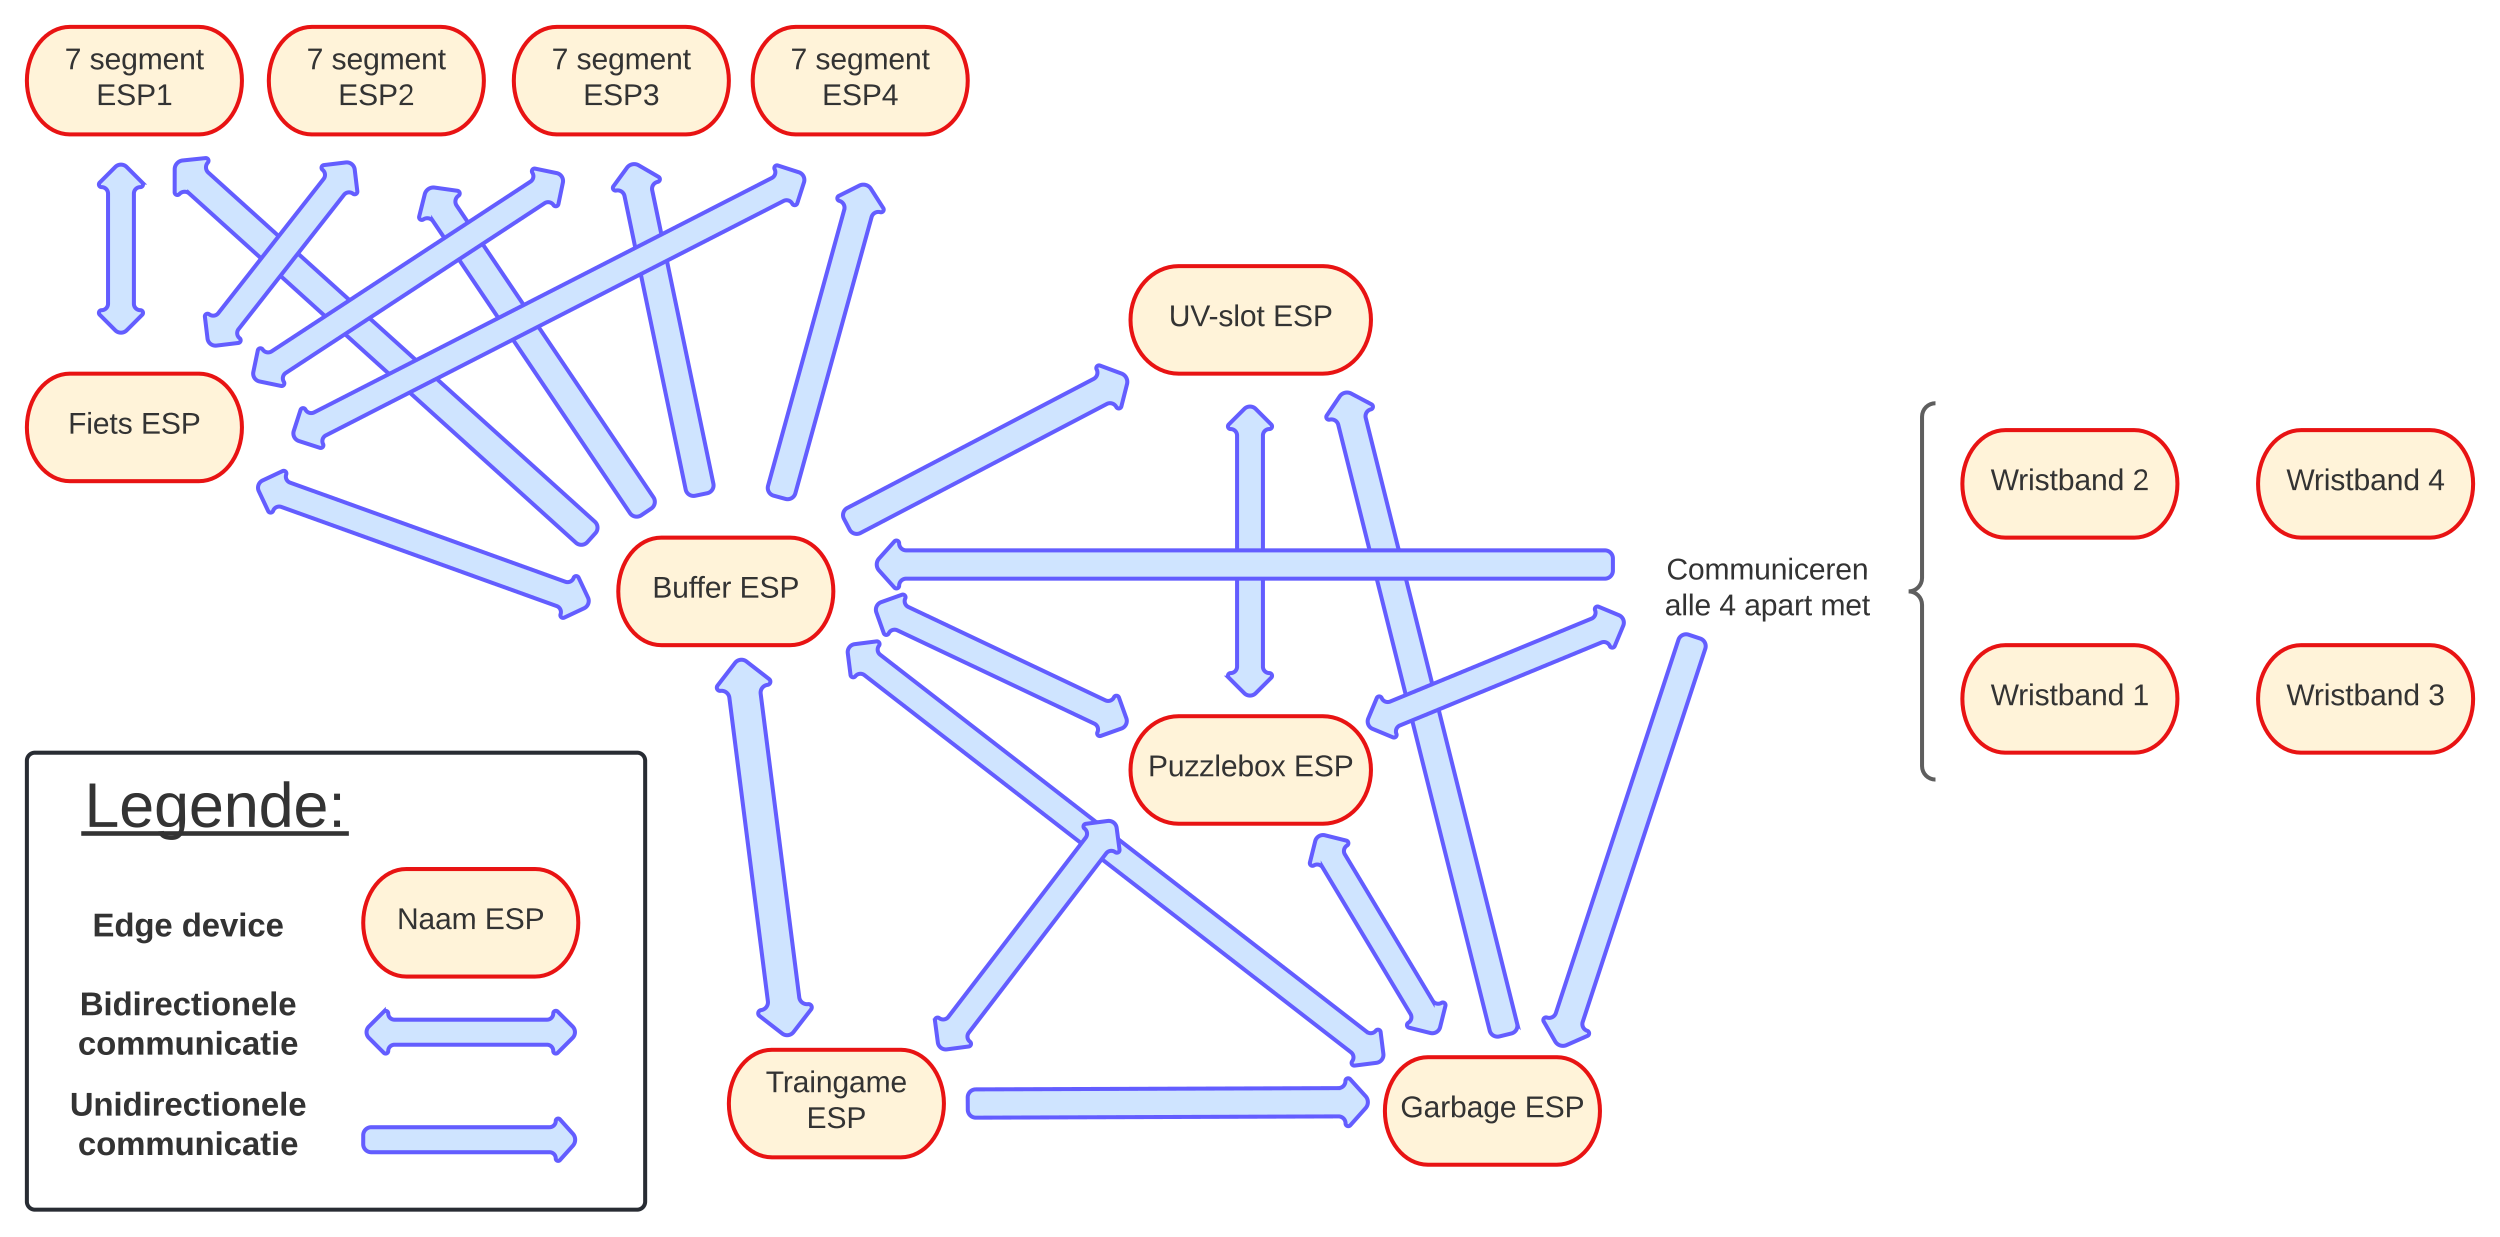 <svg xmlns="http://www.w3.org/2000/svg" xmlns:xlink="http://www.w3.org/1999/xlink" xmlns:lucid="lucid" width="1860" height="920"><g transform="translate(2080 400)" lucid:page-tab-id="0_0"><path d="M-1095.78 132.86c19.76 0 35.78 17.9 35.78 40s-16.02 40-35.78 40h-107.34c-19.76 0-35.78-17.9-35.78-40s16.02-40 35.78-40z" stroke="#e81313" stroke-width="3" fill="#fff3d9"/><use xlink:href="#a" transform="matrix(1,0,0,1,-1233.897,137.865) translate(7.988 39.653)"/><use xlink:href="#b" transform="matrix(1,0,0,1,-1233.897,137.865) translate(116.568 39.653)"/><path d="M-1095.78-202c19.76 0 35.78 17.9 35.78 40s-16.02 40-35.78 40h-107.34c-19.76 0-35.78-17.9-35.78-40s16.02-40 35.78-40z" stroke="#e81313" stroke-width="3" fill="#fff3d9"/><use xlink:href="#c" transform="matrix(1,0,0,1,-1233.897,-197) translate(23.481 39.653)"/><use xlink:href="#b" transform="matrix(1,0,0,1,-1233.897,-197) translate(101.074 39.653)"/><path d="M-492 80c17.67 0 32 17.9 32 40s-14.33 40-32 40h-96c-17.67 0-32-17.9-32-40s14.33-40 32-40z" stroke="#e81313" stroke-width="3" fill="#fff3d9"/><use xlink:href="#d" transform="matrix(1,0,0,1,-615,85) translate(16.049 39.653)"/><use xlink:href="#e" transform="matrix(1,0,0,1,-615,85) translate(121.605 39.653)"/><path d="M-492-80c17.67 0 32 17.9 32 40s-14.33 40-32 40h-96c-17.67 0-32-17.9-32-40s14.33-40 32-40z" stroke="#e81313" stroke-width="3" fill="#fff3d9"/><use xlink:href="#d" transform="matrix(1,0,0,1,-615,-75) translate(16.049 39.653)"/><use xlink:href="#f" transform="matrix(1,0,0,1,-615,-75) translate(121.605 39.653)"/><path d="M-272 80c17.67 0 32 17.9 32 40s-14.33 40-32 40h-96c-17.67 0-32-17.9-32-40s14.33-40 32-40z" stroke="#e81313" stroke-width="3" fill="#fff3d9"/><use xlink:href="#d" transform="matrix(1,0,0,1,-395,85) translate(16.049 39.653)"/><use xlink:href="#g" transform="matrix(1,0,0,1,-395,85) translate(121.605 39.653)"/><path d="M-272-80c17.67 0 32 17.9 32 40s-14.33 40-32 40h-96c-17.67 0-32-17.9-32-40s14.33-40 32-40z" stroke="#e81313" stroke-width="3" fill="#fff3d9"/><use xlink:href="#d" transform="matrix(1,0,0,1,-395,-75) translate(16.049 39.653)"/><use xlink:href="#h" transform="matrix(1,0,0,1,-395,-75) translate(121.605 39.653)"/><path d="M-860-94a6 6 0 0 1 6-6h208a6 6 0 0 1 6 6v268a6 6 0 0 1-6 6h-208a6 6 0 0 1-6-6z" fill="none"/><path d="M-640 180c-5.52 0-10-4.48-10-10V50c0-5.52-4.48-10-10-10 5.52 0 10-4.48 10-10V-90c0-5.52 4.48-10 10-10" stroke="#5e5e5e" stroke-width="3" fill="none"/><use xlink:href="#i" transform="matrix(1,0,0,1,-855,-95) translate(14.846 126.111)"/><use xlink:href="#j" transform="matrix(1,0,0,1,-855,-95) translate(13.58 152.778)"/><use xlink:href="#k" transform="matrix(1,0,0,1,-855,-95) translate(54.198 152.778)"/><use xlink:href="#l" transform="matrix(1,0,0,1,-855,-95) translate(72.716 152.778)"/><use xlink:href="#m" transform="matrix(1,0,0,1,-855,-95) translate(129.444 152.778)"/><path d="M-921.63 386.56c17.67 0 32 17.9 32 40s-14.33 40-32 40h-96c-17.67 0-32-17.9-32-40s14.33-40 32-40z" stroke="#e81313" stroke-width="3" fill="#fff3d9"/><use xlink:href="#n" transform="matrix(1,0,0,1,-1044.632,391.563) translate(6.512 39.653)"/><use xlink:href="#b" transform="matrix(1,0,0,1,-1044.632,391.563) translate(99.043 39.653)"/><path d="M-1409.72 381.05c17.67 0 32 17.9 32 40s-14.33 40-32 40h-96c-17.68 0-32-17.9-32-40s14.32-40 32-40z" stroke="#e81313" stroke-width="3" fill="#fff3d9"/><use xlink:href="#o" transform="matrix(1,0,0,1,-1532.722,386.05) translate(22.443 26.528)"/><use xlink:href="#b" transform="matrix(1,0,0,1,-1532.722,386.05) translate(52.783 53.194)"/><path d="M-1492 0c17.67 0 32 17.9 32 40s-14.33 40-32 40h-96c-17.67 0-32-17.9-32-40s14.33-40 32-40z" stroke="#e81313" stroke-width="3" fill="#fff3d9"/><use xlink:href="#p" transform="matrix(1,0,0,1,-1615,5) translate(20.309 39.653)"/><use xlink:href="#b" transform="matrix(1,0,0,1,-1615,5) translate(85.247 39.653)"/><path d="M-1932-380c17.67 0 32 17.9 32 40s-14.33 40-32 40h-96c-17.67 0-32-17.9-32-40s14.33-40 32-40z" stroke="#e81313" stroke-width="3" fill="#fff3d9"/><use xlink:href="#q" transform="matrix(1,0,0,1,-2055,-375) translate(23.184 26.528)"/><use xlink:href="#r" transform="matrix(1,0,0,1,-2055,-375) translate(41.703 26.528)"/><use xlink:href="#s" transform="matrix(1,0,0,1,-2055,-375) translate(46.61 53.194)"/><path d="M-1752-380c17.67 0 32 17.9 32 40s-14.33 40-32 40h-96c-17.67 0-32-17.9-32-40s14.33-40 32-40z" stroke="#e81313" stroke-width="3" fill="#fff3d9"/><use xlink:href="#q" transform="matrix(1,0,0,1,-1875,-375) translate(23.184 26.528)"/><use xlink:href="#t" transform="matrix(1,0,0,1,-1875,-375) translate(41.703 26.528)"/><use xlink:href="#u" transform="matrix(1,0,0,1,-1875,-375) translate(46.61 53.194)"/><path d="M-1569.72-380c17.67 0 32 17.9 32 40s-14.33 40-32 40h-96c-17.68 0-32-17.9-32-40s14.32-40 32-40z" stroke="#e81313" stroke-width="3" fill="#fff3d9"/><use xlink:href="#q" transform="matrix(1,0,0,1,-1692.722,-375) translate(23.184 26.528)"/><use xlink:href="#t" transform="matrix(1,0,0,1,-1692.722,-375) translate(41.703 26.528)"/><use xlink:href="#v" transform="matrix(1,0,0,1,-1692.722,-375) translate(46.61 53.194)"/><path d="M-1932-122c17.67 0 32 17.9 32 40s-14.33 40-32 40h-96c-17.67 0-32-17.9-32-40s14.33-40 32-40z" stroke="#e81313" stroke-width="3" fill="#fff3d9"/><use xlink:href="#w" transform="matrix(1,0,0,1,-2055,-117) translate(25.679 39.653)"/><use xlink:href="#b" transform="matrix(1,0,0,1,-2055,-117) translate(79.877 39.653)"/><path d="M-1101.46 225.82a6 6 0 0 1 7.28-4.36l15.88 3.96a2 2 0 0 1 .54 3.64 4.8 4.8 0 0 0-1.65 6.6l65.28 108.8a4.8 4.8 0 0 0 6.6 1.65 2 2 0 0 1 2.94 2.2l-3.96 15.88a6 6 0 0 1-7.28 4.36l-15.88-3.96a2 2 0 0 1-.54-3.64 4.8 4.8 0 0 0 1.65-6.6l-65.28-108.8a4.8 4.8 0 0 0-6.6-1.65 2 2 0 0 1-2.94-2.2zM-1427.98 55.65a6 6 0 0 1 3.63-7.67l15.4-5.5a2 2 0 0 1 2.48 2.72 4.8 4.8 0 0 0 2.3 6.4l146.58 69.44a4.8 4.8 0 0 0 6.4-2.3 2 2 0 0 1 3.68.2l5.5 15.4a6 6 0 0 1-3.63 7.68l-15.4 5.5a2 2 0 0 1-2.48-2.72 4.8 4.8 0 0 0-2.3-6.4l-146.58-69.44a4.8 4.8 0 0 0-6.4 2.3 2 2 0 0 1-3.68-.2zM-1154.24-95.76a6 6 0 0 1 8.48 0l11.58 11.58a2 2 0 0 1-1.4 3.4 4.8 4.8 0 0 0-4.8 4.8V95.98a4.8 4.8 0 0 0 4.8 4.8 2 2 0 0 1 1.4 3.4l-11.58 11.58a6 6 0 0 1-8.48 0l-11.58-11.58a2 2 0 0 1 1.4-3.4 4.8 4.8 0 0 0 4.8-4.8V-75.98a4.8 4.8 0 0 0-4.8-4.8 2 2 0 0 1-1.4-3.4zM-1452.1-14a6 6 0 0 1 2.53-8.1l183.24-96a5.26 5.26 0 0 0 2.22-7.1 2.02 2.02 0 0 1 2.48-2.82l16 5.93a6.67 6.67 0 0 1 4.13 7.9l-4.2 16.54a2.02 2.02 0 0 1-3.76.44 5.26 5.26 0 0 0-7.1-2.22L-1439.8-3.46a6 6 0 0 1-8.1-2.53zM-964.4 371.1a6 6 0 0 1-7.27-4.37l-112.67-450.7a5.26 5.26 0 0 0-6.38-3.82 2.02 2.02 0 0 1-2.17-3.08l9.55-14.14a6.67 6.67 0 0 1 8.65-2.17l15.07 8a2.02 2.02 0 0 1-.46 3.75 5.26 5.26 0 0 0-3.82 6.38l112.68 450.7a6 6 0 0 1-4.37 7.27zM-815.1 75.06a6 6 0 0 1 3.84 7.57l-91.2 277.66a5.26 5.26 0 0 0 3.37 6.63 2.02 2.02 0 0 1 .2 3.76l-15.6 6.88a6.67 6.67 0 0 1-8.48-2.78l-8.5-14.8a2.02 2.02 0 0 1 2.4-2.93 5.26 5.26 0 0 0 6.63-3.35l91.2-277.66a6 6 0 0 1 7.57-3.83zM-1360.02 416.53a6 6 0 0 1 5.98-6.03l269.8-.94a5.26 5.26 0 0 0 5.24-5.28 2.02 2.02 0 0 1 3.52-1.36l11.45 12.63a6.67 6.67 0 0 1 .03 8.92l-11.36 12.72a2.02 2.02 0 0 1-3.53-1.35 5.26 5.26 0 0 0-5.27-5.24l-269.8.95a6 6 0 0 1-6-5.97zM-1533.1 93.18a6 6 0 0 1 8.42-1.07l16.9 13.1a2.44 2.44 0 0 1-1.18 4.34 5.88 5.88 0 0 0-5.1 6.58l28.7 225.85a5.88 5.88 0 0 0 6.57 5.1 2.44 2.44 0 0 1 2.24 3.9l-13.1 16.9a6 6 0 0 1-8.4 1.07l-16.9-13.1a2.44 2.44 0 0 1 1.17-4.33 5.88 5.88 0 0 0 5.1-6.57l-28.68-225.85a5.88 5.88 0 0 0-6.57-5.1 2.44 2.44 0 0 1-2.24-3.9zM-1449.25 85.95a6 6 0 0 1 5.2-6.7l16.24-2.06a2 2 0 0 1 1.8 3.18 4.8 4.8 0 0 0 .87 6.74l362.03 280.58a4.8 4.8 0 0 0 6.74-.86 2 2 0 0 1 3.55.97l2.05 16.25a6 6 0 0 1-5.2 6.7l-16.24 2.06a2 2 0 0 1-1.8-3.18 4.8 4.8 0 0 0-.87-6.74L-1436.9 102.3a4.8 4.8 0 0 0-6.74.86 2 2 0 0 1-3.55-.97z" stroke="#635dff" stroke-width="3" fill="#cfe4ff"/><path d="M-880 24.53a6 6 0 0 1-6 6h-519.8a5.26 5.26 0 0 0-5.25 5.26 2.02 2.02 0 0 1-3.53 1.34l-11.4-12.68a6.67 6.67 0 0 1 0-8.92l11.4-12.68a2.02 2.02 0 0 1 3.53 1.35 5.26 5.26 0 0 0 5.26 5.27H-886a6 6 0 0 1 6 6z" stroke="#635dff" stroke-width="3" fill="#cfe4ff"/><path d="M-2060 166a6 6 0 0 1 6-6h448a6 6 0 0 1 6 6v328a6 6 0 0 1-6 6h-448a6 6 0 0 1-6-6z" stroke="#282c33" stroke-width="3" fill="#fff"/><path d="M-1805.52 372.2a6 6 0 0 1 0-8.5l11.08-11.06a1.93 1.93 0 0 1 3.28 1.36 4.65 4.65 0 0 0 4.66 4.65h113.48a4.65 4.65 0 0 0 4.65-4.65 1.93 1.93 0 0 1 3.3-1.36l11.07 11.07a6 6 0 0 1 0 8.5l-11.08 11.07a1.93 1.93 0 0 1-3.3-1.36 4.65 4.65 0 0 0-4.64-4.64h-113.48a4.65 4.65 0 0 0-4.66 4.65 1.93 1.93 0 0 1-3.28 1.37zM-1809.76 444.65a6 6 0 0 1 6-6h132.6a4.65 4.65 0 0 0 4.65-4.65 1.78 1.78 0 0 1 3.1-1.2l9.62 10.7a6.67 6.67 0 0 1 0 8.92l-9.62 10.7a1.78 1.78 0 0 1-3.1-1.2 4.65 4.65 0 0 0-4.66-4.66h-132.6a6 6 0 0 1-6-6z" stroke="#635dff" stroke-width="3" fill="#cfe4ff"/><path d="M-1681.76 246.56c17.67 0 32 17.9 32 40s-14.33 40-32 40h-96c-17.68 0-32-17.9-32-40s14.32-40 32-40z" stroke="#e81313" stroke-width="3" fill="#fff3d9"/><g><use xlink:href="#x" transform="matrix(1,0,0,1,-1804.762,251.563) translate(20.123 39.653)"/><use xlink:href="#b" transform="matrix(1,0,0,1,-1804.762,251.563) translate(85.432 39.653)"/></g><path d="M-2040 175.35a6 6 0 0 1 6-6h228a6 6 0 0 1 6 6v54a6 6 0 0 1-6 6h-228a6 6 0 0 1-6-6z" stroke="#000" stroke-opacity="0" stroke-width="3" fill="#fff" fill-opacity="0"/><g><use xlink:href="#y" transform="matrix(1,0,0,1,-2035,174.35) translate(17.778 40.833)"/></g><path d="M-2060 257.85a6 6 0 0 1 6-6h228a6 6 0 0 1 6 6v219.33a6 6 0 0 1-6 6h-228a6 6 0 0 1-6-6z" stroke="#000" stroke-opacity="0" stroke-width="3" fill="#fff" fill-opacity="0"/><g><use xlink:href="#z" transform="matrix(1,0,0,1,-2055,256.85) translate(115 15.826)"/><use xlink:href="#A" transform="matrix(1,0,0,1,-2055,256.85) translate(43.806 39.826)"/><use xlink:href="#B" transform="matrix(1,0,0,1,-2055,256.85) translate(110.213 39.826)"/><use xlink:href="#C" transform="matrix(1,0,0,1,-2055,256.85) translate(115 69.16)"/><use xlink:href="#D" transform="matrix(1,0,0,1,-2055,256.85) translate(34.367 98.493)"/><use xlink:href="#E" transform="matrix(1,0,0,1,-2055,256.85) translate(32.975 127.826)"/><use xlink:href="#F" transform="matrix(1,0,0,1,-2055,256.85) translate(115 148.271)"/><use xlink:href="#G" transform="matrix(1,0,0,1,-2055,256.85) translate(26.932 173.16)"/><use xlink:href="#H" transform="matrix(1,0,0,1,-2055,256.85) translate(32.975 202.493)"/></g><path d="M-1392-380c17.67 0 32 17.9 32 40s-14.33 40-32 40h-96c-17.67 0-32-17.9-32-40s14.33-40 32-40z" stroke="#e81313" stroke-width="3" fill="#fff3d9"/><g><use xlink:href="#q" transform="matrix(1,0,0,1,-1515,-375) translate(23.184 26.528)"/><use xlink:href="#t" transform="matrix(1,0,0,1,-1515,-375) translate(41.703 26.528)"/><use xlink:href="#I" transform="matrix(1,0,0,1,-1515,-375) translate(46.61 53.194)"/></g><g><path d="M-1504.36-31.2a6 6 0 0 1-4.2-7.38l56.7-205.47a5.26 5.26 0 0 0-3.67-6.48 2.02 2.02 0 0 1-.37-3.75l15.26-7.63a6.67 6.67 0 0 1 8.6 2.37l9.2 14.37a2.02 2.02 0 0 1-2.25 3.03 5.26 5.26 0 0 0-6.46 3.67l-56.7 205.48a6 6 0 0 1-7.38 4.18z" stroke="#635dff" stroke-width="3" fill="#cfe4ff"/></g><g><path d="M-1562.76-31.16a6 6 0 0 1-7.1-4.65l-45.5-218.35a5.26 5.26 0 0 0-6.23-4.08 2.02 2.02 0 0 1-2.03-3.17l10.08-13.76a6.67 6.67 0 0 1 8.73-1.82l14.75 8.58a2.02 2.02 0 0 1-.6 3.73 5.26 5.26 0 0 0-4.1 6.22l45.52 218.34a6 6 0 0 1-4.65 7.1z" stroke="#635dff" stroke-width="3" fill="#cfe4ff"/></g><g><path d="M-1602.96-16.62a6 6 0 0 1-8.33-1.62l-146.44-217.07a5.26 5.26 0 0 0-7.3-1.43 2.02 2.02 0 0 1-3.1-2.16l4.14-16.54a6.67 6.67 0 0 1 7.4-5l16.88 2.38a2.02 2.02 0 0 1 .85 3.67 5.26 5.26 0 0 0-1.42 7.3L-1593.83-30a6 6 0 0 1-1.6 8.32z" stroke="#635dff" stroke-width="3" fill="#cfe4ff"/></g><g><path d="M-1643.03 3.36a6 6 0 0 1-8.48.43l-287.6-259.76a5.26 5.26 0 0 0-7.42.37 2.02 2.02 0 0 1-3.52-1.34l.03-17.06a6.67 6.67 0 0 1 5.97-6.62l16.96-1.76a2.02 2.02 0 0 1 1.7 3.36 5.26 5.26 0 0 0 .4 7.44l287.57 259.75a6 6 0 0 1 .43 8.47z" stroke="#635dff" stroke-width="3" fill="#cfe4ff"/></g><g><path d="M-1822.8-279.13a6 6 0 0 1 6.7 5.23l1.95 16.25a2 2 0 0 1-3.2 1.8 4.8 4.8 0 0 0-6.75.82l-78.4 99.92a4.8 4.8 0 0 0 .8 6.73 2 2 0 0 1-.98 3.54l-16.25 1.96a6 6 0 0 1-6.67-5.23l-1.96-16.25a2 2 0 0 1 3.2-1.8 4.8 4.8 0 0 0 6.74-.82l78.4-99.92a4.8 4.8 0 0 0-.8-6.73 2 2 0 0 1 .98-3.54z" stroke="#635dff" stroke-width="3" fill="#cfe4ff"/></g><g><path d="M-1665.87-271.22a6 6 0 0 1 4.65 7.1l-3.33 16.02a2 2 0 0 1-3.62.68 4.8 4.8 0 0 0-6.65-1.38l-192.57 126.27a4.8 4.8 0 0 0-1.38 6.65 2 2 0 0 1-2.06 3.03l-16.03-3.33a6 6 0 0 1-4.65-7.1l3.33-16.02a2 2 0 0 1 3.62-.68 4.8 4.8 0 0 0 6.65 1.38l192.58-126.27a4.8 4.8 0 0 0 1.38-6.65 2 2 0 0 1 2.07-3.03z" stroke="#635dff" stroke-width="3" fill="#cfe4ff"/></g><g><path d="M-1485.7-271.84a6 6 0 0 1 3.86 7.55l-5.03 15.6a2 2 0 0 1-3.66.28 4.8 4.8 0 0 0-6.47-2.08l-340.52 174.4a4.8 4.8 0 0 0-2.1 6.47 2 2 0 0 1-2.37 2.8l-15.57-5.03a6 6 0 0 1-3.87-7.55l5.03-15.6a2 2 0 0 1 3.65-.28 4.8 4.8 0 0 0 6.47 2.08l340.53-174.4a4.8 4.8 0 0 0 2.08-6.47 2 2 0 0 1 2.38-2.8z" stroke="#635dff" stroke-width="3" fill="#cfe4ff"/></g><g><path d="M-1994.24-275.76a6 6 0 0 1 8.48 0l11.58 11.58a2 2 0 0 1-1.4 3.4 4.8 4.8 0 0 0-4.8 4.8v81.96a4.8 4.8 0 0 0 4.8 4.8 2 2 0 0 1 1.4 3.4l-11.58 11.58a6 6 0 0 1-8.48 0l-11.58-11.58a2 2 0 0 1 1.4-3.4 4.8 4.8 0 0 0 4.8-4.8v-81.96a4.8 4.8 0 0 0-4.8-4.8 2 2 0 0 1-1.4-3.4z" stroke="#635dff" stroke-width="3" fill="#cfe4ff"/></g><g><path d="M-1642.55 44.57a6 6 0 0 1-2.88 7.98l-14.8 6.97a2 2 0 0 1-2.73-2.47 4.8 4.8 0 0 0-2.9-6.15l-204.8-73.73a4.8 4.8 0 0 0-6.14 2.9 2 2 0 0 1-3.68.17l-6.97-14.8a6 6 0 0 1 2.88-8l14.8-6.96a2 2 0 0 1 2.73 2.47 4.8 4.8 0 0 0 2.9 6.15l204.8 73.73a4.8 4.8 0 0 0 6.14-2.9 2 2 0 0 1 3.68-.17z" stroke="#635dff" stroke-width="3" fill="#cfe4ff"/></g><g><path d="M-1255.95 210.8a6 6 0 0 1 6.74 5.15l2.13 16.22a2 2 0 0 1-3.18 1.84 4.8 4.8 0 0 0-6.74.9l-102.23 133.4a4.8 4.8 0 0 0 .9 6.73 2 2 0 0 1-.96 3.55l-16.22 2.14a6 6 0 0 1-6.73-5.16l-2.15-16.23a2 2 0 0 1 3.2-1.84 4.8 4.8 0 0 0 6.72-.9l102.25-133.38a4.8 4.8 0 0 0-.9-6.74 2 2 0 0 1 .96-3.55z" stroke="#635dff" stroke-width="3" fill="#cfe4ff"/></g><g><path d="M-1058.75 142.3a6 6 0 0 1-3.23-7.85l6.3-15.1a2 2 0 0 1 3.67 0 4.8 4.8 0 0 0 6.26 2.6l149.88-61.7a4.8 4.8 0 0 0 2.6-6.26 2 2 0 0 1 2.6-2.6l15.12 6.3a6 6 0 0 1 3.23 7.84l-6.3 15.1a2 2 0 0 1-3.68 0 4.8 4.8 0 0 0-6.27-2.6l-149.87 61.7a4.8 4.8 0 0 0-2.62 6.26 2 2 0 0 1-2.6 2.6z" stroke="#635dff" stroke-width="3" fill="#cfe4ff"/></g><defs><path fill="#333" d="M30-248c87 1 191-15 191 75 0 78-77 80-158 76V0H30v-248zm33 125c57 0 124 11 124-50 0-59-68-47-124-48v98" id="J"/><path fill="#333" d="M84 4C-5 8 30-112 23-190h32v120c0 31 7 50 39 49 72-2 45-101 50-169h31l1 190h-30c-1-10 1-25-2-33-11 22-28 36-60 37" id="K"/><path fill="#333" d="M9 0v-24l116-142H16v-24h144v24L44-24h123V0H9" id="L"/><path fill="#333" d="M24 0v-261h32V0H24" id="M"/><path fill="#333" d="M100-194c63 0 86 42 84 106H49c0 40 14 67 53 68 26 1 43-12 49-29l28 8c-11 28-37 45-77 45C44 4 14-33 15-96c1-61 26-98 85-98zm52 81c6-60-76-77-97-28-3 7-6 17-6 28h103" id="N"/><path fill="#333" d="M115-194c53 0 69 39 70 98 0 66-23 100-70 100C84 3 66-7 56-30L54 0H23l1-261h32v101c10-23 28-34 59-34zm-8 174c40 0 45-34 45-75 0-40-5-75-45-74-42 0-51 32-51 76 0 43 10 73 51 73" id="O"/><path fill="#333" d="M100-194c62-1 85 37 85 99 1 63-27 99-86 99S16-35 15-95c0-66 28-99 85-99zM99-20c44 1 53-31 53-75 0-43-8-75-51-75s-53 32-53 75 10 74 51 75" id="P"/><path fill="#333" d="M141 0L90-78 38 0H4l68-98-65-92h35l48 74 47-74h35l-64 92 68 98h-35" id="Q"/><g id="a"><use transform="matrix(0.062,0,0,0.062,0,0)" xlink:href="#J"/><use transform="matrix(0.062,0,0,0.062,14.815,0)" xlink:href="#K"/><use transform="matrix(0.062,0,0,0.062,27.16,0)" xlink:href="#L"/><use transform="matrix(0.062,0,0,0.062,38.272,0)" xlink:href="#L"/><use transform="matrix(0.062,0,0,0.062,49.383,0)" xlink:href="#M"/><use transform="matrix(0.062,0,0,0.062,54.259,0)" xlink:href="#N"/><use transform="matrix(0.062,0,0,0.062,66.605,0)" xlink:href="#O"/><use transform="matrix(0.062,0,0,0.062,78.951,0)" xlink:href="#P"/><use transform="matrix(0.062,0,0,0.062,91.296,0)" xlink:href="#Q"/></g><path fill="#333" d="M30 0v-248h187v28H63v79h144v27H63v87h162V0H30" id="R"/><path fill="#333" d="M185-189c-5-48-123-54-124 2 14 75 158 14 163 119 3 78-121 87-175 55-17-10-28-26-33-46l33-7c5 56 141 63 141-1 0-78-155-14-162-118-5-82 145-84 179-34 5 7 8 16 11 25" id="S"/><g id="b"><use transform="matrix(0.062,0,0,0.062,0,0)" xlink:href="#R"/><use transform="matrix(0.062,0,0,0.062,14.815,0)" xlink:href="#S"/><use transform="matrix(0.062,0,0,0.062,29.63,0)" xlink:href="#J"/></g><path fill="#333" d="M232-93c-1 65-40 97-104 97C67 4 28-28 28-90v-158h33c8 89-33 224 67 224 102 0 64-133 71-224h33v155" id="T"/><path fill="#333" d="M137 0h-34L2-248h35l83 218 83-218h36" id="U"/><path fill="#333" d="M16-82v-28h88v28H16" id="V"/><path fill="#333" d="M135-143c-3-34-86-38-87 0 15 53 115 12 119 90S17 21 10-45l28-5c4 36 97 45 98 0-10-56-113-15-118-90-4-57 82-63 122-42 12 7 21 19 24 35" id="W"/><path fill="#333" d="M59-47c-2 24 18 29 38 22v24C64 9 27 4 27-40v-127H5v-23h24l9-43h21v43h35v23H59v120" id="X"/><g id="c"><use transform="matrix(0.062,0,0,0.062,0,0)" xlink:href="#T"/><use transform="matrix(0.062,0,0,0.062,15.988,0)" xlink:href="#U"/><use transform="matrix(0.062,0,0,0.062,29.568,0)" xlink:href="#V"/><use transform="matrix(0.062,0,0,0.062,36.914,0)" xlink:href="#W"/><use transform="matrix(0.062,0,0,0.062,48.025,0)" xlink:href="#M"/><use transform="matrix(0.062,0,0,0.062,52.901,0)" xlink:href="#P"/><use transform="matrix(0.062,0,0,0.062,65.247,0)" xlink:href="#X"/></g><path fill="#333" d="M266 0h-40l-56-210L115 0H75L2-248h35L96-30l15-64 43-154h32l59 218 59-218h35" id="Y"/><path fill="#333" d="M114-163C36-179 61-72 57 0H25l-1-190h30c1 12-1 29 2 39 6-27 23-49 58-41v29" id="Z"/><path fill="#333" d="M24-231v-30h32v30H24zM24 0v-190h32V0H24" id="aa"/><path fill="#333" d="M141-36C126-15 110 5 73 4 37 3 15-17 15-53c-1-64 63-63 125-63 3-35-9-54-41-54-24 1-41 7-42 31l-33-3c5-37 33-52 76-52 45 0 72 20 72 64v82c-1 20 7 32 28 27v20c-31 9-61-2-59-35zM48-53c0 20 12 33 32 33 41-3 63-29 60-74-43 2-92-5-92 41" id="ab"/><path fill="#333" d="M117-194c89-4 53 116 60 194h-32v-121c0-31-8-49-39-48C34-167 62-67 57 0H25l-1-190h30c1 10-1 24 2 32 11-22 29-35 61-36" id="ac"/><path fill="#333" d="M85-194c31 0 48 13 60 33l-1-100h32l1 261h-30c-2-10 0-23-3-31C134-8 116 4 85 4 32 4 16-35 15-94c0-66 23-100 70-100zm9 24c-40 0-46 34-46 75 0 40 6 74 45 74 42 0 51-32 51-76 0-42-9-74-50-73" id="ad"/><g id="d"><use transform="matrix(0.062,0,0,0.062,0,0)" xlink:href="#Y"/><use transform="matrix(0.062,0,0,0.062,20.494,0)" xlink:href="#Z"/><use transform="matrix(0.062,0,0,0.062,27.84,0)" xlink:href="#aa"/><use transform="matrix(0.062,0,0,0.062,32.716,0)" xlink:href="#W"/><use transform="matrix(0.062,0,0,0.062,43.827,0)" xlink:href="#X"/><use transform="matrix(0.062,0,0,0.062,50,0)" xlink:href="#O"/><use transform="matrix(0.062,0,0,0.062,62.346,0)" xlink:href="#ab"/><use transform="matrix(0.062,0,0,0.062,74.691,0)" xlink:href="#ac"/><use transform="matrix(0.062,0,0,0.062,87.037,0)" xlink:href="#ad"/></g><path fill="#333" d="M27 0v-27h64v-190l-56 39v-29l58-41h29v221h61V0H27" id="ae"/><use transform="matrix(0.062,0,0,0.062,0,0)" xlink:href="#ae" id="e"/><path fill="#333" d="M101-251c82-7 93 87 43 132L82-64C71-53 59-42 53-27h129V0H18c2-99 128-94 128-182 0-28-16-43-45-43s-46 15-49 41l-32-3c6-41 34-60 81-64" id="af"/><use transform="matrix(0.062,0,0,0.062,0,0)" xlink:href="#af" id="f"/><path fill="#333" d="M126-127c33 6 58 20 58 59 0 88-139 92-164 29-3-8-5-16-6-25l32-3c6 27 21 44 54 44 32 0 52-15 52-46 0-38-36-46-79-43v-28c39 1 72-4 72-42 0-27-17-43-46-43-28 0-47 15-49 41l-32-3c6-42 35-63 81-64 48-1 79 21 79 65 0 36-21 52-52 59" id="ag"/><use transform="matrix(0.062,0,0,0.062,0,0)" xlink:href="#ag" id="g"/><path fill="#333" d="M155-56V0h-30v-56H8v-25l114-167h33v167h35v25h-35zm-30-156c-27 46-58 90-88 131h88v-131" id="ah"/><use transform="matrix(0.062,0,0,0.062,0,0)" xlink:href="#ah" id="h"/><path fill="#333" d="M212-179c-10-28-35-45-73-45-59 0-87 40-87 99 0 60 29 101 89 101 43 0 62-24 78-52l27 14C228-24 195 4 139 4 59 4 22-46 18-125c-6-104 99-153 187-111 19 9 31 26 39 46" id="ai"/><path fill="#333" d="M210-169c-67 3-38 105-44 169h-31v-121c0-29-5-50-35-48C34-165 62-65 56 0H25l-1-190h30c1 10-1 24 2 32 10-44 99-50 107 0 11-21 27-35 58-36 85-2 47 119 55 194h-31v-121c0-29-5-49-35-48" id="aj"/><path fill="#333" d="M96-169c-40 0-48 33-48 73s9 75 48 75c24 0 41-14 43-38l32 2c-6 37-31 61-74 61-59 0-76-41-82-99-10-93 101-131 147-64 4 7 5 14 7 22l-32 3c-4-21-16-35-41-35" id="ak"/><g id="i"><use transform="matrix(0.062,0,0,0.062,0,0)" xlink:href="#ai"/><use transform="matrix(0.062,0,0,0.062,15.988,0)" xlink:href="#P"/><use transform="matrix(0.062,0,0,0.062,28.333,0)" xlink:href="#aj"/><use transform="matrix(0.062,0,0,0.062,46.79,0)" xlink:href="#aj"/><use transform="matrix(0.062,0,0,0.062,65.247,0)" xlink:href="#K"/><use transform="matrix(0.062,0,0,0.062,77.593,0)" xlink:href="#ac"/><use transform="matrix(0.062,0,0,0.062,89.938,0)" xlink:href="#aa"/><use transform="matrix(0.062,0,0,0.062,94.815,0)" xlink:href="#ak"/><use transform="matrix(0.062,0,0,0.062,105.926,0)" xlink:href="#N"/><use transform="matrix(0.062,0,0,0.062,118.272,0)" xlink:href="#Z"/><use transform="matrix(0.062,0,0,0.062,125.617,0)" xlink:href="#N"/><use transform="matrix(0.062,0,0,0.062,137.963,0)" xlink:href="#ac"/></g><g id="j"><use transform="matrix(0.062,0,0,0.062,0,0)" xlink:href="#ab"/><use transform="matrix(0.062,0,0,0.062,12.346,0)" xlink:href="#M"/><use transform="matrix(0.062,0,0,0.062,17.222,0)" xlink:href="#M"/><use transform="matrix(0.062,0,0,0.062,22.099,0)" xlink:href="#N"/></g><use transform="matrix(0.062,0,0,0.062,0,0)" xlink:href="#ah" id="k"/><path fill="#333" d="M115-194c55 1 70 41 70 98S169 2 115 4C84 4 66-9 55-30l1 105H24l-1-265h31l2 30c10-21 28-34 59-34zm-8 174c40 0 45-34 45-75s-6-73-45-74c-42 0-51 32-51 76 0 43 10 73 51 73" id="al"/><g id="l"><use transform="matrix(0.062,0,0,0.062,0,0)" xlink:href="#ab"/><use transform="matrix(0.062,0,0,0.062,12.346,0)" xlink:href="#al"/><use transform="matrix(0.062,0,0,0.062,24.691,0)" xlink:href="#ab"/><use transform="matrix(0.062,0,0,0.062,37.037,0)" xlink:href="#Z"/><use transform="matrix(0.062,0,0,0.062,44.383,0)" xlink:href="#X"/></g><g id="m"><use transform="matrix(0.062,0,0,0.062,0,0)" xlink:href="#aj"/><use transform="matrix(0.062,0,0,0.062,18.457,0)" xlink:href="#N"/><use transform="matrix(0.062,0,0,0.062,30.802,0)" xlink:href="#X"/></g><path fill="#333" d="M143 4C61 4 22-44 18-125c-5-107 100-154 193-111 17 8 29 25 37 43l-32 9c-13-25-37-40-76-40-61 0-88 39-88 99 0 61 29 100 91 101 35 0 62-11 79-27v-45h-74v-28h105v86C228-13 192 4 143 4" id="am"/><path fill="#333" d="M177-190C167-65 218 103 67 71c-23-6-38-20-44-43l32-5c15 47 100 32 89-28v-30C133-14 115 1 83 1 29 1 15-40 15-95c0-56 16-97 71-98 29-1 48 16 59 35 1-10 0-23 2-32h30zM94-22c36 0 50-32 50-73 0-42-14-75-50-75-39 0-46 34-46 75s6 73 46 73" id="an"/><g id="n"><use transform="matrix(0.062,0,0,0.062,0,0)" xlink:href="#am"/><use transform="matrix(0.062,0,0,0.062,17.284,0)" xlink:href="#ab"/><use transform="matrix(0.062,0,0,0.062,29.63,0)" xlink:href="#Z"/><use transform="matrix(0.062,0,0,0.062,36.975,0)" xlink:href="#O"/><use transform="matrix(0.062,0,0,0.062,49.321,0)" xlink:href="#ab"/><use transform="matrix(0.062,0,0,0.062,61.667,0)" xlink:href="#an"/><use transform="matrix(0.062,0,0,0.062,74.012,0)" xlink:href="#N"/></g><path fill="#333" d="M127-220V0H93v-220H8v-28h204v28h-85" id="ao"/><g id="o"><use transform="matrix(0.062,0,0,0.062,0,0)" xlink:href="#ao"/><use transform="matrix(0.062,0,0,0.062,12.716,0)" xlink:href="#Z"/><use transform="matrix(0.062,0,0,0.062,20.062,0)" xlink:href="#ab"/><use transform="matrix(0.062,0,0,0.062,32.407,0)" xlink:href="#aa"/><use transform="matrix(0.062,0,0,0.062,37.284,0)" xlink:href="#ac"/><use transform="matrix(0.062,0,0,0.062,49.63,0)" xlink:href="#an"/><use transform="matrix(0.062,0,0,0.062,61.975,0)" xlink:href="#ab"/><use transform="matrix(0.062,0,0,0.062,74.321,0)" xlink:href="#aj"/><use transform="matrix(0.062,0,0,0.062,92.778,0)" xlink:href="#N"/></g><path fill="#333" d="M160-131c35 5 61 23 61 61C221 17 115-2 30 0v-248c76 3 177-17 177 60 0 33-19 50-47 57zm-97-11c50-1 110 9 110-42 0-47-63-36-110-37v79zm0 115c55-2 124 14 124-45 0-56-70-42-124-44v89" id="ap"/><path fill="#333" d="M101-234c-31-9-42 10-38 44h38v23H63V0H32v-167H5v-23h27c-7-52 17-82 69-68v24" id="aq"/><g id="p"><use transform="matrix(0.062,0,0,0.062,0,0)" xlink:href="#ap"/><use transform="matrix(0.062,0,0,0.062,14.815,0)" xlink:href="#K"/><use transform="matrix(0.062,0,0,0.062,27.16,0)" xlink:href="#aq"/><use transform="matrix(0.062,0,0,0.062,32.901,0)" xlink:href="#aq"/><use transform="matrix(0.062,0,0,0.062,39.074,0)" xlink:href="#N"/><use transform="matrix(0.062,0,0,0.062,51.42,0)" xlink:href="#Z"/></g><path fill="#333" d="M64 0c3-98 48-159 88-221H18v-27h164v26C143-157 98-101 97 0H64" id="ar"/><use transform="matrix(0.062,0,0,0.062,0,0)" xlink:href="#ar" id="q"/><g id="r"><use transform="matrix(0.062,0,0,0.062,0,0)" xlink:href="#W"/><use transform="matrix(0.062,0,0,0.062,11.111,0)" xlink:href="#N"/><use transform="matrix(0.062,0,0,0.062,23.457,0)" xlink:href="#an"/><use transform="matrix(0.062,0,0,0.062,35.802,0)" xlink:href="#aj"/><use transform="matrix(0.062,0,0,0.062,54.259,0)" xlink:href="#N"/><use transform="matrix(0.062,0,0,0.062,66.605,0)" xlink:href="#ac"/><use transform="matrix(0.062,0,0,0.062,78.951,0)" xlink:href="#X"/></g><g id="s"><use transform="matrix(0.062,0,0,0.062,0,0)" xlink:href="#R"/><use transform="matrix(0.062,0,0,0.062,14.815,0)" xlink:href="#S"/><use transform="matrix(0.062,0,0,0.062,29.63,0)" xlink:href="#J"/><use transform="matrix(0.062,0,0,0.062,44.444,0)" xlink:href="#ae"/></g><g id="t"><use transform="matrix(0.062,0,0,0.062,0,0)" xlink:href="#W"/><use transform="matrix(0.062,0,0,0.062,11.111,0)" xlink:href="#N"/><use transform="matrix(0.062,0,0,0.062,23.457,0)" xlink:href="#an"/><use transform="matrix(0.062,0,0,0.062,35.802,0)" xlink:href="#aj"/><use transform="matrix(0.062,0,0,0.062,54.259,0)" xlink:href="#N"/><use transform="matrix(0.062,0,0,0.062,66.605,0)" xlink:href="#ac"/><use transform="matrix(0.062,0,0,0.062,78.951,0)" xlink:href="#X"/></g><g id="u"><use transform="matrix(0.062,0,0,0.062,0,0)" xlink:href="#R"/><use transform="matrix(0.062,0,0,0.062,14.815,0)" xlink:href="#S"/><use transform="matrix(0.062,0,0,0.062,29.63,0)" xlink:href="#J"/><use transform="matrix(0.062,0,0,0.062,44.444,0)" xlink:href="#af"/></g><g id="v"><use transform="matrix(0.062,0,0,0.062,0,0)" xlink:href="#R"/><use transform="matrix(0.062,0,0,0.062,14.815,0)" xlink:href="#S"/><use transform="matrix(0.062,0,0,0.062,29.63,0)" xlink:href="#J"/><use transform="matrix(0.062,0,0,0.062,44.444,0)" xlink:href="#ag"/></g><path fill="#333" d="M63-220v92h138v28H63V0H30v-248h175v28H63" id="as"/><g id="w"><use transform="matrix(0.062,0,0,0.062,0,0)" xlink:href="#as"/><use transform="matrix(0.062,0,0,0.062,13.519,0)" xlink:href="#aa"/><use transform="matrix(0.062,0,0,0.062,18.395,0)" xlink:href="#N"/><use transform="matrix(0.062,0,0,0.062,30.741,0)" xlink:href="#X"/><use transform="matrix(0.062,0,0,0.062,36.914,0)" xlink:href="#W"/></g><path fill="#333" d="M190 0L58-211 59 0H30v-248h39L202-35l-2-213h31V0h-41" id="at"/><g id="x"><use transform="matrix(0.062,0,0,0.062,0,0)" xlink:href="#at"/><use transform="matrix(0.062,0,0,0.062,15.988,0)" xlink:href="#ab"/><use transform="matrix(0.062,0,0,0.062,28.333,0)" xlink:href="#ab"/><use transform="matrix(0.062,0,0,0.062,40.679,0)" xlink:href="#aj"/></g><path fill="#333" d="M30 0v-248h33v221h125V0H30" id="au"/><path fill="#333" d="M33-154v-36h34v36H33zM33 0v-36h34V0H33" id="av"/><g id="y"><use transform="matrix(0.13,0,0,0.13,0,0)" xlink:href="#au"/><use transform="matrix(0.13,0,0,0.13,25.926,0)" xlink:href="#N"/><use transform="matrix(0.13,0,0,0.13,51.852,0)" xlink:href="#an"/><use transform="matrix(0.13,0,0,0.13,77.778,0)" xlink:href="#N"/><use transform="matrix(0.13,0,0,0.13,103.704,0)" xlink:href="#ac"/><use transform="matrix(0.13,0,0,0.13,129.63,0)" xlink:href="#ad"/><use transform="matrix(0.13,0,0,0.13,155.556,0)" xlink:href="#N"/><use transform="matrix(0.13,0,0,0.13,181.481,0)" xlink:href="#av"/><path fill="#333" d="M-2.33 3.24h199.1v3.42H-2.32z"/></g><path fill="#333" d="M24 0v-248h195v40H76v63h132v40H76v65h150V0H24" id="aw"/><path fill="#333" d="M88-194c31-1 46 15 58 34l-1-101h50l1 261h-48c-2-10 0-23-3-31C134-8 116 4 84 4 32 4 16-41 15-95c0-56 19-97 73-99zm17 164c33 0 40-30 41-66 1-37-9-64-41-64s-38 30-39 65c0 43 13 65 39 65" id="ax"/><path fill="#333" d="M195-6C206 82 75 100 31 46c-4-6-6-13-8-21l49-6c3 16 16 24 34 25 40 0 42-37 40-79-11 22-30 35-61 35-53 0-70-43-70-97 0-56 18-96 73-97 30 0 46 14 59 34l2-30h47zm-90-29c32 0 41-27 41-63 0-35-9-62-40-62-32 0-39 29-40 63 0 36 9 62 39 62" id="ay"/><path fill="#333" d="M185-48c-13 30-37 53-82 52C43 2 14-33 14-96s30-98 90-98c62 0 83 45 84 108H66c0 31 8 55 39 56 18 0 30-7 34-22zm-45-69c5-46-57-63-70-21-2 6-4 13-4 21h74" id="az"/><g id="A"><use transform="matrix(0.068,0,0,0.068,0,0)" xlink:href="#aw"/><use transform="matrix(0.068,0,0,0.068,16.296,0)" xlink:href="#ax"/><use transform="matrix(0.068,0,0,0.068,31.167,0)" xlink:href="#ay"/><use transform="matrix(0.068,0,0,0.068,46.037,0)" xlink:href="#az"/></g><path fill="#333" d="M128 0H69L1-190h53L99-40l48-150h52" id="aA"/><path fill="#333" d="M25-224v-37h50v37H25zM25 0v-190h50V0H25" id="aB"/><path fill="#333" d="M190-63c-7 42-38 67-86 67-59 0-84-38-90-98-12-110 154-137 174-36l-49 2c-2-19-15-32-35-32-30 0-35 28-38 64-6 74 65 87 74 30" id="aC"/><g id="B"><use transform="matrix(0.068,0,0,0.068,0,0)" xlink:href="#ax"/><use transform="matrix(0.068,0,0,0.068,14.87,0)" xlink:href="#az"/><use transform="matrix(0.068,0,0,0.068,28.451,0)" xlink:href="#aA"/><use transform="matrix(0.068,0,0,0.068,42.031,0)" xlink:href="#aB"/><use transform="matrix(0.068,0,0,0.068,48.821,0)" xlink:href="#aC"/><use transform="matrix(0.068,0,0,0.068,62.401,0)" xlink:href="#az"/></g><path fill="#333" d="M182-130c37 4 62 22 62 59C244 23 116-4 24 0v-248c84 5 203-23 205 63 0 31-19 50-47 55zM76-148c40-3 101 13 101-30 0-44-60-28-101-31v61zm0 110c48-3 116 14 116-37 0-48-69-32-116-35v72" id="aD"/><path fill="#333" d="M135-150c-39-12-60 13-60 57V0H25l-1-190h47c2 13-1 29 3 40 6-28 27-53 61-41v41" id="aE"/><path fill="#333" d="M115-3C79 11 28 4 28-45v-112H4v-33h27l15-45h31v45h36v33H77v99c-1 23 16 31 38 25v30" id="aF"/><path fill="#333" d="M110-194c64 0 96 36 96 99 0 64-35 99-97 99-61 0-95-36-95-99 0-62 34-99 96-99zm-1 164c35 0 45-28 45-65 0-40-10-65-43-65-34 0-45 26-45 65 0 36 10 65 43 65" id="aG"/><path fill="#333" d="M135-194c87-1 58 113 63 194h-50c-7-57 23-157-34-157-59 0-34 97-39 157H25l-1-190h47c2 12-1 28 3 38 12-26 28-41 61-42" id="aH"/><path fill="#333" d="M25 0v-261h50V0H25" id="aI"/><g id="D"><use transform="matrix(0.068,0,0,0.068,0,0)" xlink:href="#aD"/><use transform="matrix(0.068,0,0,0.068,17.586,0)" xlink:href="#aB"/><use transform="matrix(0.068,0,0,0.068,24.377,0)" xlink:href="#ax"/><use transform="matrix(0.068,0,0,0.068,39.247,0)" xlink:href="#aB"/><use transform="matrix(0.068,0,0,0.068,46.037,0)" xlink:href="#aE"/><use transform="matrix(0.068,0,0,0.068,55.543,0)" xlink:href="#az"/><use transform="matrix(0.068,0,0,0.068,69.123,0)" xlink:href="#aC"/><use transform="matrix(0.068,0,0,0.068,82.704,0)" xlink:href="#aF"/><use transform="matrix(0.068,0,0,0.068,90.784,0)" xlink:href="#aB"/><use transform="matrix(0.068,0,0,0.068,97.574,0)" xlink:href="#aG"/><use transform="matrix(0.068,0,0,0.068,112.444,0)" xlink:href="#aH"/><use transform="matrix(0.068,0,0,0.068,127.315,0)" xlink:href="#az"/><use transform="matrix(0.068,0,0,0.068,140.895,0)" xlink:href="#aI"/><use transform="matrix(0.068,0,0,0.068,147.685,0)" xlink:href="#az"/></g><path fill="#333" d="M220-157c-53 9-28 100-34 157h-49v-107c1-27-5-49-29-50C55-147 81-57 75 0H25l-1-190h47c2 12-1 28 3 38 10-53 101-56 108 0 13-22 24-43 59-42 82 1 51 116 57 194h-49v-107c-1-25-5-48-29-50" id="aJ"/><path fill="#333" d="M85 4C-2 5 27-109 22-190h50c7 57-23 150 33 157 60-5 35-97 40-157h50l1 190h-47c-2-12 1-28-3-38-12 25-28 42-61 42" id="aK"/><path fill="#333" d="M133-34C117-15 103 5 69 4 32 3 11-16 11-54c-1-60 55-63 116-61 1-26-3-47-28-47-18 1-26 9-28 27l-52-2c7-38 36-58 82-57s74 22 75 68l1 82c-1 14 12 18 25 15v27c-30 8-71 5-69-32zm-48 3c29 0 43-24 42-57-32 0-66-3-65 30 0 17 8 27 23 27" id="aL"/><g id="E"><use transform="matrix(0.068,0,0,0.068,0,0)" xlink:href="#aC"/><use transform="matrix(0.068,0,0,0.068,13.58,0)" xlink:href="#aG"/><use transform="matrix(0.068,0,0,0.068,28.451,0)" xlink:href="#aJ"/><use transform="matrix(0.068,0,0,0.068,50.179,0)" xlink:href="#aJ"/><use transform="matrix(0.068,0,0,0.068,71.907,0)" xlink:href="#aK"/><use transform="matrix(0.068,0,0,0.068,86.778,0)" xlink:href="#aH"/><use transform="matrix(0.068,0,0,0.068,101.648,0)" xlink:href="#aB"/><use transform="matrix(0.068,0,0,0.068,108.438,0)" xlink:href="#aC"/><use transform="matrix(0.068,0,0,0.068,122.019,0)" xlink:href="#aL"/><use transform="matrix(0.068,0,0,0.068,135.599,0)" xlink:href="#aF"/><use transform="matrix(0.068,0,0,0.068,143.679,0)" xlink:href="#aB"/><use transform="matrix(0.068,0,0,0.068,150.469,0)" xlink:href="#az"/></g><path fill="#333" d="M238-95c0 69-44 99-111 99C63 4 22-25 22-93v-155h51v151c-1 38 19 59 55 60 90 1 49-130 58-211h52v153" id="aM"/><g id="G"><use transform="matrix(0.068,0,0,0.068,0,0)" xlink:href="#aM"/><use transform="matrix(0.068,0,0,0.068,17.586,0)" xlink:href="#aH"/><use transform="matrix(0.068,0,0,0.068,32.457,0)" xlink:href="#aB"/><use transform="matrix(0.068,0,0,0.068,39.247,0)" xlink:href="#ax"/><use transform="matrix(0.068,0,0,0.068,54.117,0)" xlink:href="#aB"/><use transform="matrix(0.068,0,0,0.068,60.907,0)" xlink:href="#aE"/><use transform="matrix(0.068,0,0,0.068,70.414,0)" xlink:href="#az"/><use transform="matrix(0.068,0,0,0.068,83.994,0)" xlink:href="#aC"/><use transform="matrix(0.068,0,0,0.068,97.574,0)" xlink:href="#aF"/><use transform="matrix(0.068,0,0,0.068,105.654,0)" xlink:href="#aB"/><use transform="matrix(0.068,0,0,0.068,112.444,0)" xlink:href="#aG"/><use transform="matrix(0.068,0,0,0.068,127.315,0)" xlink:href="#aH"/><use transform="matrix(0.068,0,0,0.068,142.185,0)" xlink:href="#az"/><use transform="matrix(0.068,0,0,0.068,155.765,0)" xlink:href="#aI"/><use transform="matrix(0.068,0,0,0.068,162.556,0)" xlink:href="#az"/></g><g id="H"><use transform="matrix(0.068,0,0,0.068,0,0)" xlink:href="#aC"/><use transform="matrix(0.068,0,0,0.068,13.58,0)" xlink:href="#aG"/><use transform="matrix(0.068,0,0,0.068,28.451,0)" xlink:href="#aJ"/><use transform="matrix(0.068,0,0,0.068,50.179,0)" xlink:href="#aJ"/><use transform="matrix(0.068,0,0,0.068,71.907,0)" xlink:href="#aK"/><use transform="matrix(0.068,0,0,0.068,86.778,0)" xlink:href="#aH"/><use transform="matrix(0.068,0,0,0.068,101.648,0)" xlink:href="#aB"/><use transform="matrix(0.068,0,0,0.068,108.438,0)" xlink:href="#aC"/><use transform="matrix(0.068,0,0,0.068,122.019,0)" xlink:href="#aL"/><use transform="matrix(0.068,0,0,0.068,135.599,0)" xlink:href="#aF"/><use transform="matrix(0.068,0,0,0.068,143.679,0)" xlink:href="#aB"/><use transform="matrix(0.068,0,0,0.068,150.469,0)" xlink:href="#az"/></g><g id="I"><use transform="matrix(0.062,0,0,0.062,0,0)" xlink:href="#R"/><use transform="matrix(0.062,0,0,0.062,14.815,0)" xlink:href="#S"/><use transform="matrix(0.062,0,0,0.062,29.63,0)" xlink:href="#J"/><use transform="matrix(0.062,0,0,0.062,44.444,0)" xlink:href="#ah"/></g></defs></g></svg>